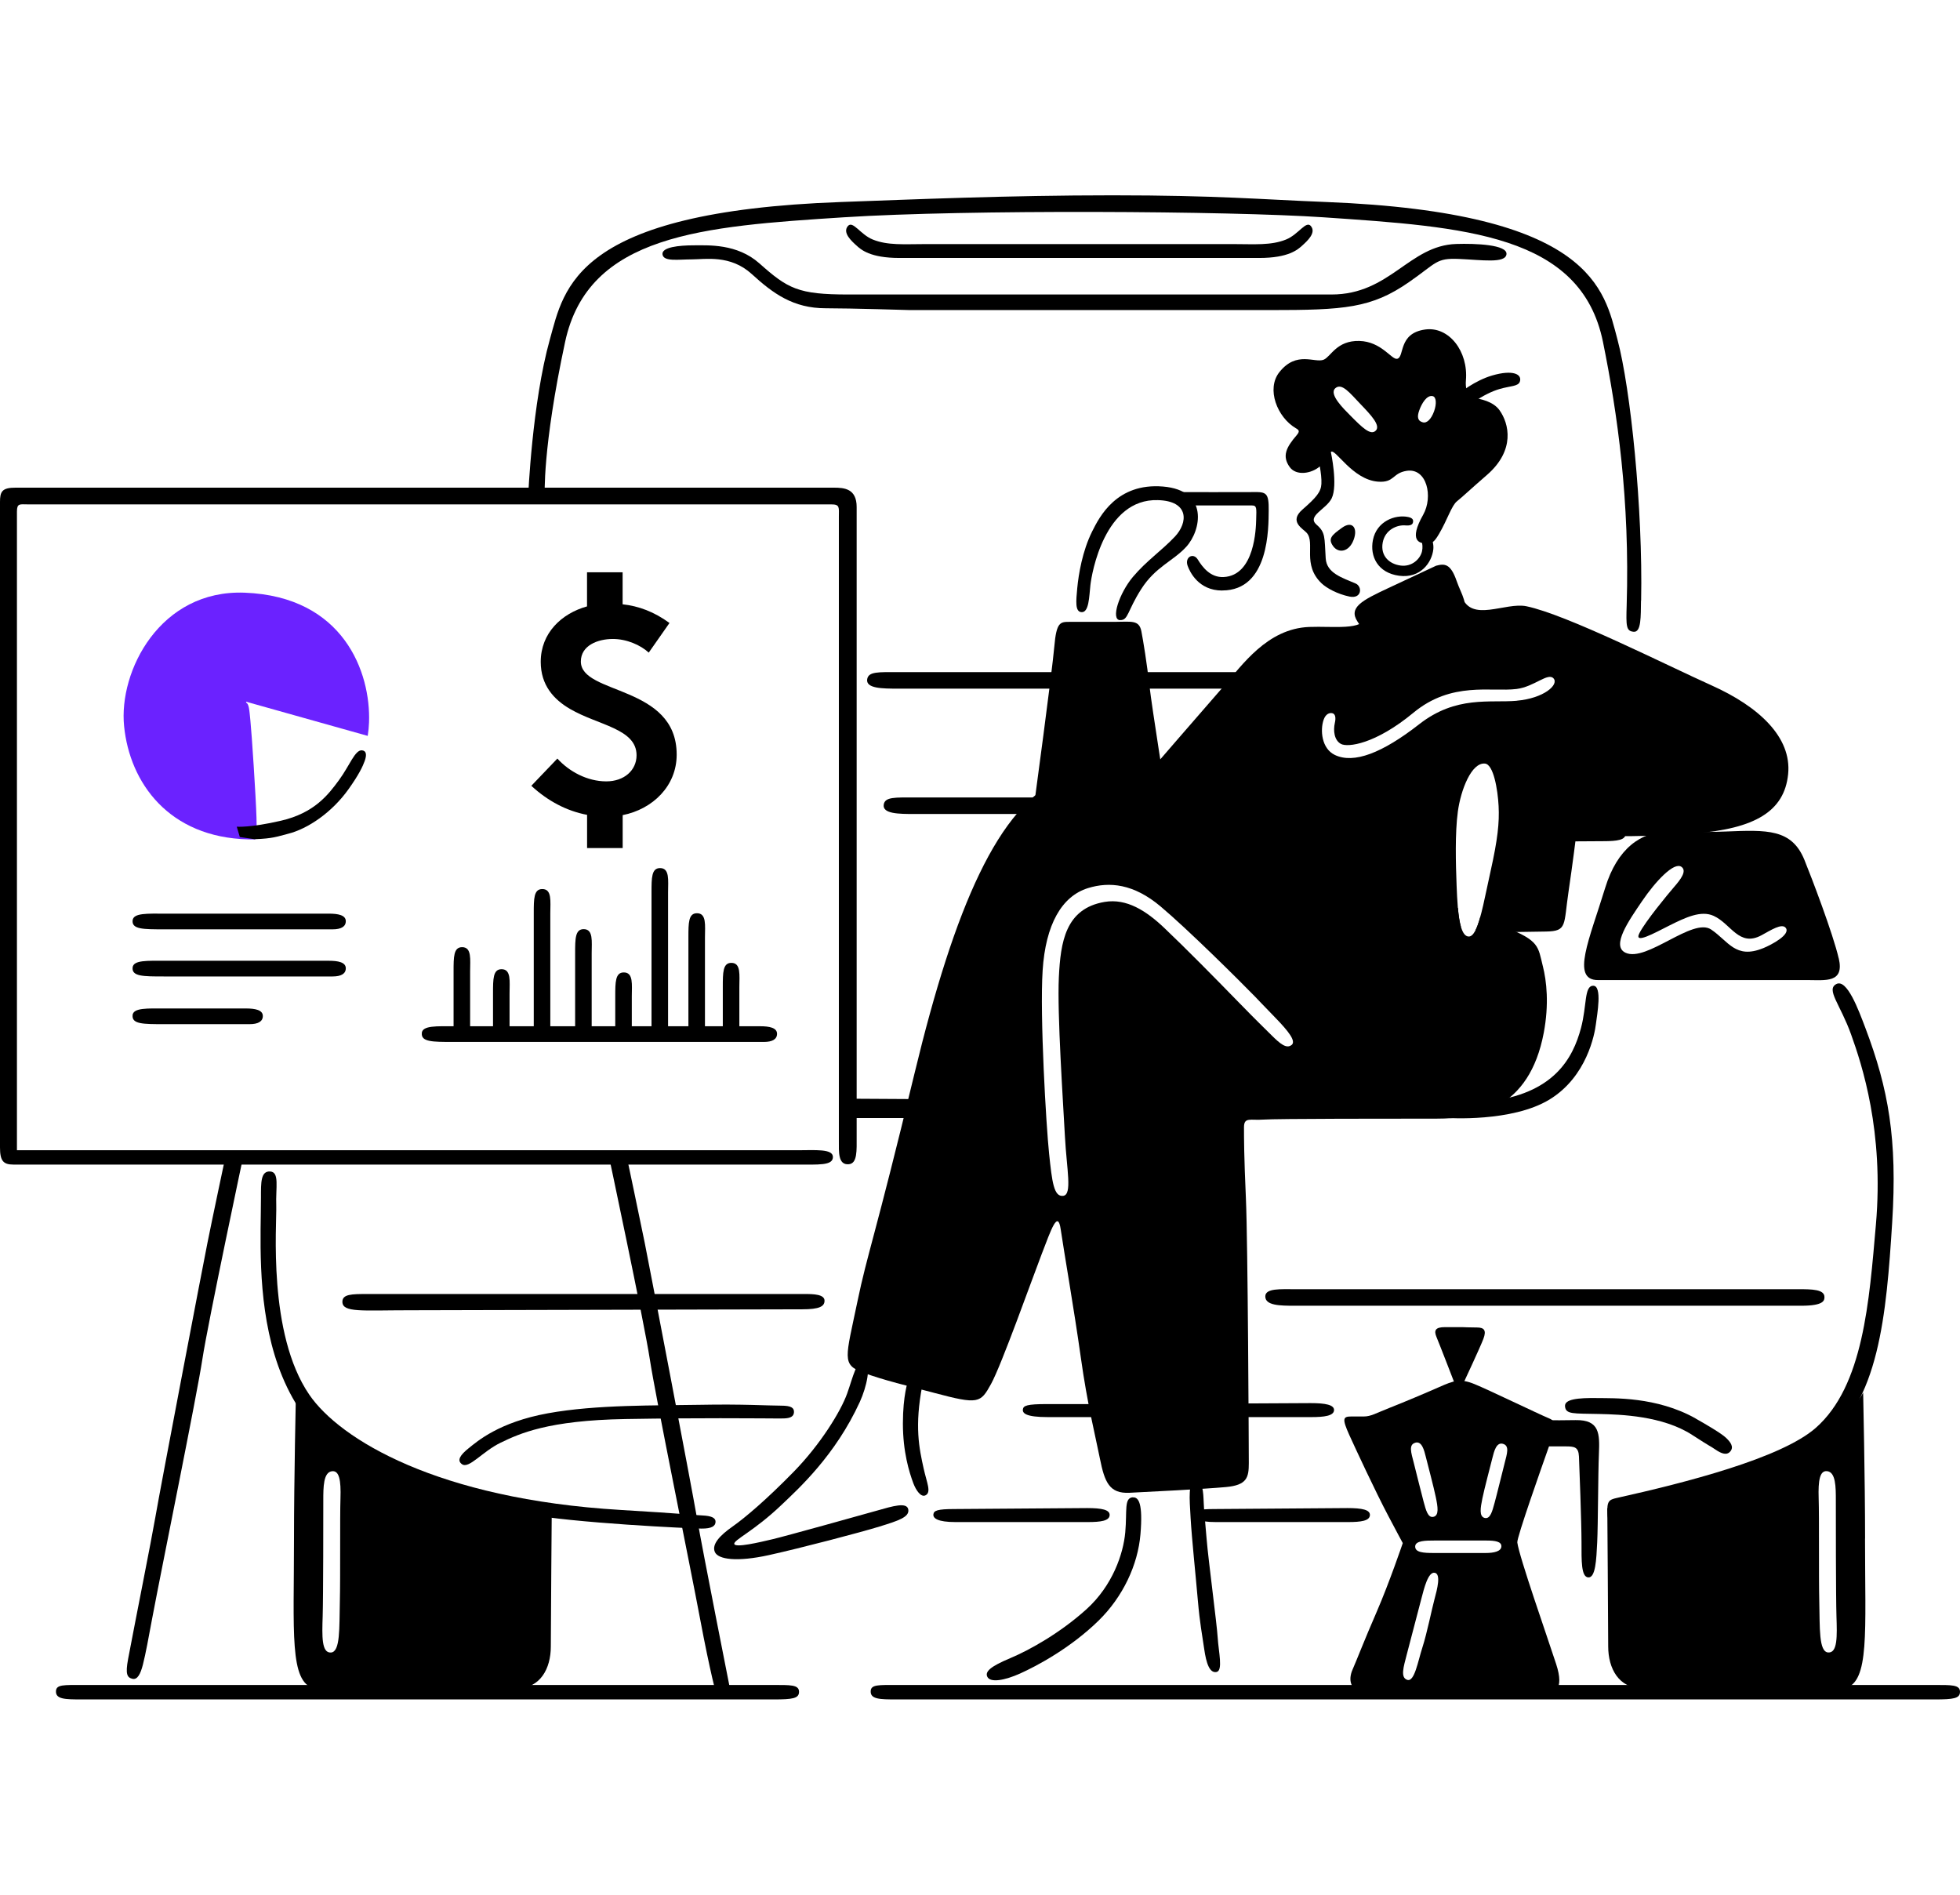 <svg width="990" height="957" viewBox="0 0 990 957" fill="none" xmlns="http://www.w3.org/2000/svg">
<g clip-path="url(#clip0_2187_9834)">
<path d="M438.025 343.015C437.224 347.764 445.582 347.821 453.625 347.821H636.872L637.187 339.467H453.94C443.664 339.467 438.683 339.152 438.025 343.015Z" fill="black"/>
<path fill-rule="evenodd" clip-rule="evenodd" d="M128.891 423.955C129.693 422.324 129.721 419.234 129.55 412.911C129.235 402.154 127.145 370.482 126.487 364.073C125.914 358.322 125.771 355.547 124.283 354.832L124.34 354.431L185.738 371.683C186.11 369.366 186.31 367.106 186.396 364.903C187.34 339.697 173.63 301.301 123.596 299.355C80.804 297.725 59.852 339.01 62.685 366.791C65.519 395.259 85.183 423.011 125.485 423.955C126.63 423.955 127.775 423.955 128.891 423.955Z" fill="#6B22FF"/>
<path d="M446.383 406.329C445.582 411.079 453.94 411.136 461.983 411.136H542.672L542.987 402.782H462.298C452.022 402.782 447.041 402.467 446.383 406.329Z" fill="black"/>
<path d="M562.795 314.089H540.297C535.574 314.089 533.599 314.089 532.54 326.506C531.481 338.923 522.292 406.845 522.292 406.845L589.157 403.212C589.157 403.212 581.858 357.578 580.57 346.219C579.282 334.861 577.421 323.474 576.505 318.81C575.332 312.916 571.353 314.089 562.795 314.089Z" fill="black"/>
<path d="M572.24 756.238C567.661 756.553 569.349 762.99 568.376 773.92C567.403 784.849 561.936 800.9 548.769 812.802C535.602 824.704 520.146 833.373 510.185 837.55C500.224 841.727 497.476 844.302 498.678 846.877C500.166 850.081 507.523 848.737 515.222 845.275C523.638 841.498 540.697 832.429 554.837 818.61C567.231 806.507 574.759 790.342 576.047 774.921C577.335 759.5 575.188 756.067 572.183 756.295L572.24 756.238Z" fill="black"/>
<path d="M648.322 360.782C644.486 359.837 640.164 369.365 638.676 380.265C637.187 391.195 637.731 394.371 638.046 400.608C638.361 407.56 640.193 420.75 644.686 421.608C649.18 422.466 645.316 407.045 645.116 396.974C644.915 386.903 645.975 380.037 647.463 373.828C648.951 367.619 650.898 361.411 648.322 360.753V360.782Z" fill="black"/>
<path d="M436.565 688.118C432.501 686.945 431.098 694.87 427.892 703.854C424.687 712.837 414.382 729.575 400.9 743.365C387.39 757.184 376.456 766.511 370.044 771.003C363.633 775.495 359.425 779.987 361.057 783.849C362.688 787.712 372.306 788.999 388.392 785.451C404.478 781.904 435.02 773.893 444.322 771.003C453.654 768.113 459.435 766.282 458.777 762.42C458.119 758.557 450.963 760.703 443.034 762.963C436.079 764.937 397.065 775.81 390.31 777.412C383.555 779.014 371.533 781.846 370.903 779.872C370.273 777.898 380.664 773.549 394.804 760.045C403.391 751.862 421.967 735.068 434.333 708.002C437.71 700.621 440.315 689.148 436.594 688.089L436.565 688.118Z" fill="black"/>
<path d="M729.24 288.426C729.24 288.426 730.557 289.513 732.217 291.344C733.419 290.772 734.135 290.429 734.221 290.371L729.24 288.426Z" fill="black"/>
<path d="M864.601 346.219C840.986 335.605 791.496 310.513 771.059 306.221C760.354 303.961 743.008 314.805 738.285 301.071C736.911 297.066 734.278 293.633 732.217 291.344C723.544 295.492 689.797 311.371 689.797 311.371C688.824 318.61 673.396 316.178 661.259 316.664C640.049 317.494 627.341 336.034 617.866 346.877C606.617 359.723 580.255 390.251 580.255 390.251L552.118 417.574L628.8 442.637L737.885 468.072C736.396 462.865 736.024 454.453 735.738 447.358C735.308 436.228 734.879 420.807 736.367 409.878C737.856 398.949 743.237 384.987 750.078 385.673C754.372 386.102 756.518 398.748 756.948 407.103C757.377 415.457 756.518 423.811 752.883 440.091C750.221 451.964 748.132 464.153 745.298 469.817L750.107 470.933C750.107 470.933 768.397 470.762 780.963 470.504C791.668 470.304 789.75 467.3 792.269 450.362C794.33 436.457 796.133 421.923 796.133 421.923C796.133 421.923 825.558 423.382 855.928 420.95C886.297 418.547 901.267 409.878 903.185 391.052C905.103 372.255 888.244 356.834 864.601 346.219ZM766.165 353.944C752.568 355.146 735.566 351.169 716.846 365.789C698.126 380.409 683.786 385.874 674.255 381.324C667.442 378.063 666.784 368.65 668.558 363.557C669.56 360.639 671.507 359.866 672.995 360.238C674.512 360.61 674.827 362.556 674.226 365.159C673.339 369.108 673.94 373.914 677.317 375.745C680.695 377.576 694.606 375.974 713.927 359.981C733.247 343.987 753.112 349.595 766.021 347.993C774.98 346.877 781.936 339.467 784.712 342.671C787.489 345.876 779.761 352.714 766.136 353.915L766.165 353.944Z" fill="black"/>
<path d="M603.526 748.114C600.206 748.972 600.75 756.039 601.379 766.739C602.009 777.44 603.955 795.865 605.014 808.082C606.074 820.298 607.161 825.219 608.22 832.715C609.279 840.211 610.997 845.133 614.432 844.503C617.866 843.874 615.491 834.232 615.061 827.165C614.632 820.098 610.338 787.968 609.48 777.468C608.621 766.968 608.192 763.764 607.991 758.843C607.791 753.922 607.562 747.055 603.497 748.142L603.526 748.114Z" fill="black"/>
<path d="M403.591 854.489C403.591 857.865 400.385 858.352 390.739 858.352H41.303C32.717 858.352 27.965 858.266 28.28 854.003C28.509 850.798 32.459 851.056 41.361 851.056H390.195C399.183 851.056 403.591 850.855 403.591 854.489Z" fill="black"/>
<path d="M781.449 730.547H790.666C795.16 730.547 797.307 730.747 797.536 735.697C797.765 740.647 798.824 769.544 798.824 778.956C798.824 788.369 798.624 796.523 802.259 796.724C805.894 796.924 806.323 787.94 806.753 778.956C807.182 769.973 807.182 744.681 807.611 734.41C808.041 724.138 808.041 717.071 795.818 717.272C783.596 717.472 778.244 717.272 778.244 717.272L781.449 730.547Z" fill="black"/>
<path d="M739.401 698.101L734.564 698.273C734.564 698.273 727.007 678.675 725.576 675.299C724.145 671.923 725.09 670.32 729.755 670.32H738.743C738.743 670.32 742.435 670.492 745.985 670.492C749.534 670.492 750.965 671.779 749.248 676.271C747.531 680.763 739.401 698.13 739.401 698.13V698.101Z" fill="black"/>
<path d="M703.393 718.33C703.278 721.478 707.372 721.706 712.037 721.706H762.1C766.021 721.706 769.284 720.877 769.399 718.388C769.513 715.898 766.45 715.412 762.443 715.412H712.18C708.373 715.412 703.507 715.412 703.422 718.33H703.393Z" fill="black"/>
<path d="M759.753 420.778C759.753 424.44 764.905 425.069 775.61 425.069C786.316 425.069 802.402 424.869 809.701 424.869C817 424.869 820.979 424.24 821.064 421.293C821.15 418.489 817.63 417.373 809.701 417.373H775.21C767.052 417.373 759.782 416.744 759.782 420.806L759.753 420.778Z" fill="black"/>
<path d="M862.683 361.325C862.941 364.529 853.352 365.502 845.165 367.419C836.979 369.336 811.418 374.486 798.71 377.69C786.001 380.894 774.923 384.27 767.997 386.216C761.07 388.161 755.459 389.134 754.83 385.73C754.028 381.552 762.873 379.779 767.997 378.348C773.12 376.917 803.203 369.021 813.164 366.789C823.125 364.558 844.364 360.838 851.749 359.408C857.817 358.235 862.425 358.12 862.683 361.325Z" fill="black"/>
<path d="M565.8 313.231C560.82 313.116 565.371 299.526 572.241 291.372C579.11 283.218 586.81 278.097 593.451 271.03C600.091 263.963 600.75 253.034 584.864 252.605C557.872 251.746 551.431 289.656 550.773 295.464C550.115 301.272 550.115 309.74 546.05 309.168C543.045 308.739 543.474 303.818 544.132 296.951C544.791 290.085 546.708 278.326 551.632 268.455C555.353 260.988 564.054 243.821 587.411 245.738C610.768 247.655 606.703 267.94 599.204 276.151C592.621 283.39 583.661 286.222 576.477 297.466C569.292 308.71 569.951 313.317 565.772 313.202L565.8 313.231Z" fill="black"/>
<path d="M307.015 581.457C307.015 581.457 325.334 667.575 328.225 686.544C331.116 705.513 348.491 790.344 353.614 817.639C358.738 844.933 361.972 856.52 361.972 856.52L369.357 856.206C369.357 856.206 354.902 783.277 352.011 766.54C349.12 749.803 327.91 638.965 325.649 627.721C323.388 616.477 316.661 584.661 316.661 584.661L307.015 581.457Z" fill="black"/>
<path d="M72.16 840.87C73.648 835.005 75.022 827.28 76.825 817.639C81.978 790.315 99.323 705.485 102.214 686.544C105.105 667.604 123.424 581.457 123.424 581.457L113.778 584.661C113.778 584.661 107.023 616.477 104.79 627.721C102.529 638.965 81.319 749.831 78.428 766.54C76.253 779.071 68.754 816.523 64.718 837.866C63.229 845.792 64.288 847.279 66.864 847.937C69.441 848.595 71.015 845.334 72.16 840.842V840.87Z" fill="black"/>
<path d="M8.558 580.97V531.531V258.385C8.558 254.093 10.047 254.751 13.911 254.751H419.849C424.343 254.751 423.713 256.267 423.713 261.188V576.164C423.713 581.772 423.255 588.495 428.694 588.037C433.13 587.665 432.701 581.142 432.701 573.904V256.096C432.701 246.769 426.433 246.311 421.137 246.311H7.871C0.973 246.282 0 248.371 0 253.521V579.511C0 586.263 1.603 588.209 6.755 588.209H402.16C413.724 588.209 420.593 588.753 420.708 584.461C420.822 580.112 411.806 580.97 402.646 580.97H8.558Z" fill="black"/>
<path d="M66.979 464.897C66.549 469.389 72.332 469.389 82.722 469.389H168.02C172.256 469.389 174.66 468.044 174.66 465.269C174.66 462.207 170.796 461.463 166.073 461.463H83.581C74.478 461.463 67.351 461.034 66.979 464.897Z" fill="black"/>
<path d="M66.979 488.699C66.549 493.191 72.332 493.191 82.722 493.191H168.02C172.256 493.191 174.66 491.847 174.66 489.071C174.66 486.01 170.796 485.266 166.073 485.266H83.581C74.478 485.266 67.351 484.837 66.979 488.699Z" fill="black"/>
<path d="M66.979 512.791C66.549 517.283 72.331 517.283 82.722 517.283H126.115C130.351 517.283 132.756 515.938 132.756 513.163C132.756 510.102 128.891 509.358 124.169 509.358H91.166C91.166 509.358 93.198 509.358 83.552 509.358C74.45 509.358 67.322 508.929 66.95 512.791H66.979Z" fill="black"/>
<path d="M786 840.441C781.506 826.622 767.366 786.424 766.393 779.071C766.078 776.668 778.787 740.762 782.05 731.52C782.05 731.52 784.312 725.426 784.827 722.937C785.371 720.477 786.315 718.016 782.48 716.414C776.955 714.125 752.053 702.051 744.754 699.076C737.455 696.1 734.249 697.359 726.979 700.563C719.708 703.768 708.975 708.288 701.905 711.064C694.835 713.839 692.487 715.441 688.824 715.441H682.498C678.319 715.441 677.832 716.557 681.525 724.768C684.731 731.835 694.692 753.264 701.246 765.681C705.282 773.349 708.545 779.386 708.545 779.386C708.545 779.386 701.79 799.299 695.378 814.091C688.938 828.883 685.417 838.181 683.156 843.331C680.895 848.481 682.183 853.602 687.65 854.26C693.117 854.89 784.083 854.26 784.083 854.26C784.083 854.26 790.523 854.26 786 840.441ZM714.928 728.659C718.22 727.801 719.365 732.522 720.224 735.984C721.082 739.417 724.231 751.319 725.233 756.211C726.235 761.075 726.95 765.395 724.088 766.111C721.225 766.826 720.224 762.677 719.079 758.5C717.934 754.323 715.358 743.737 714.07 738.73C712.782 733.723 711.379 729.603 714.928 728.688V728.659ZM724.603 807.568C723.258 812.546 720.767 824.963 718.478 832.03C716.188 839.097 714.47 849.625 710.835 848.481C707.2 847.336 708.975 841.843 710.492 835.921C712.009 829.998 716.56 812.746 717.905 807.596C719.25 802.446 721.369 793.548 724.803 794.407C727.866 795.179 725.948 802.618 724.603 807.596V807.568ZM750.393 784.393H724.231C719.136 784.393 714.671 784.164 714.814 781.017C714.928 778.127 720.224 778.098 724.374 778.098H750.765C755.144 778.098 758.465 778.585 758.35 781.074C758.236 783.563 754.686 784.393 750.393 784.393ZM759.924 739.302C758.636 744.309 756.06 754.924 754.915 759.072C753.77 763.221 752.768 767.398 749.906 766.683C747.044 765.968 747.759 761.676 748.761 756.784C749.763 751.891 752.912 740.018 753.77 736.556C754.629 733.122 755.774 728.373 759.066 729.231C762.615 730.147 761.212 734.238 759.924 739.274V739.302Z" fill="black"/>
<path d="M750.622 795.693C747.444 796.036 748.189 802.102 749.191 808.396C750.192 814.69 751.595 821.5 752.454 827.594C753.198 832.887 754.658 840.354 757.806 839.639C760.955 838.924 759.81 832.458 758.951 826.163C758.092 819.869 755.803 808.682 755.087 804.505C754.371 800.328 753.427 795.378 750.65 795.664L750.622 795.693Z" fill="black"/>
<path fill-rule="evenodd" clip-rule="evenodd" d="M121.135 422.781L119.589 417.545C119.589 417.545 126.115 418.175 141.887 414.541C158.889 410.622 165.902 401.266 171.254 393.97C176.607 386.674 179.297 378.692 182.818 378.978C185.079 379.178 185.308 381.267 184.221 384.328C183.247 387.046 181.33 391.195 175.977 398.691C167.762 410.192 155.683 418.604 145.321 421.179C139.74 422.581 137.937 423.525 128.605 423.868L121.135 422.781Z" fill="black"/>
<path d="M233.396 478.4C229.102 478.4 229.102 483.322 229.102 490.617V522.547H237.46V490.617C237.46 484.609 238.376 478.372 233.396 478.4Z" fill="black"/>
<path d="M352.011 461.262C347.718 461.262 347.718 466.183 347.718 473.479V522.546H356.076V473.479C356.076 467.47 356.992 461.233 352.011 461.262Z" fill="black"/>
<path d="M315.059 491.16C310.765 491.16 310.765 496.081 310.765 503.377V522.546H319.123V503.377C319.123 497.369 320.039 491.132 315.059 491.16Z" fill="black"/>
<path d="M273.898 449.045C269.604 449.045 269.604 453.966 269.604 461.262V522.517H277.963V461.262C277.963 455.254 278.878 449.016 273.898 449.045Z" fill="black"/>
<path d="M253.318 489.529C249.024 489.529 249.024 494.45 249.024 501.746V522.518H257.382V501.746C257.382 495.738 258.298 489.501 253.318 489.529Z" fill="black"/>
<path d="M294.793 469.303C290.5 469.303 290.5 474.224 290.5 481.52V522.547H298.858V481.52C298.858 475.511 299.774 469.274 294.793 469.303Z" fill="black"/>
<path d="M369.386 486.326C365.092 486.326 365.092 491.247 365.092 498.543V522.547H373.45V498.543C373.45 492.535 374.366 486.298 369.386 486.326Z" fill="black"/>
<path d="M333.378 438.459C329.084 438.459 329.084 443.38 329.084 450.676V522.546H337.442V450.676C337.442 444.668 338.358 438.43 333.378 438.459Z" fill="black"/>
<path d="M928.746 484.093C925.855 471.562 914.978 443.065 911.4 434.282C904.96 418.546 892.423 419.175 871.871 419.977C858.389 420.492 852.579 419.977 842.933 419.977C828.793 419.977 816.828 428.674 810.789 448.416C802.86 474.337 793.328 495.023 807.153 495.023H913.032C922.019 495.023 931.666 496.625 928.775 484.093H928.746ZM890.476 478.943C876.594 484.551 873.045 475.367 864.286 469.473C854.955 463.207 831.655 486.182 821.036 481.204C813.737 477.77 822.639 465.124 829.394 455.168C836.149 445.211 845.566 435.112 849.316 437.83C852.207 439.918 848.829 444.267 845.623 447.958C842.418 451.649 831.168 465.296 828.106 471.247C825.043 477.198 835.348 471.419 843.362 467.385C851.405 463.379 859.191 459.688 865.545 462.578C874.39 466.583 878.369 478.571 889.818 472.334C894.541 469.759 899.979 466.24 901.926 468.586C904.702 471.905 894.97 477.141 890.448 478.972L890.476 478.943Z" fill="black"/>
<path d="M639.105 654.701C638.99 659.421 646.49 659.507 653.903 659.507H909.797C921.361 659.507 921.533 656.789 921.533 655.101C921.533 651.239 915.264 651.153 908.509 651.153H654.218C646.833 651.153 639.219 650.609 639.105 654.701Z" fill="black"/>
<path d="M617.351 298.238C641.252 298.238 640.708 266.223 640.822 257.954C640.937 248.97 639.649 248.427 633.094 248.541C627.083 248.627 596.656 248.541 596.656 248.541V255.293H632.35C634.926 255.293 634.64 256.781 634.496 262.475C634.382 266.652 633.838 290.685 618.038 291.457C611.283 291.772 607.276 286.307 605.014 282.617C602.753 278.926 598.316 281.386 599.862 285.735C600.921 288.739 605.329 298.267 617.322 298.267L617.351 298.238Z" fill="black"/>
<path d="M197.702 740.016C177.924 731.834 156.714 716.87 149.472 703.395C149.472 703.395 148.499 747.741 148.499 777.153C148.499 824.704 146.094 849.452 158.631 852.828C171.169 856.204 248.795 852.828 260.875 852.828C272.954 852.828 278.22 842.7 278.22 831.628C278.22 820.555 278.707 761.245 278.707 761.245C278.707 761.245 217.453 748.228 197.702 740.045V740.016ZM171.97 756.897C171.655 766.224 171.97 796.408 171.655 809.283C171.34 822.129 171.97 834.346 167.161 834.661C162.353 834.975 162.667 826.306 162.982 816.35C163.297 806.393 163.297 764.622 163.297 757.869C163.297 751.117 163.297 743.507 167.791 743.078C171.34 742.763 172.285 747.569 171.97 756.897Z" fill="black"/>
<path d="M942.056 777.126C942.056 747.714 941.083 703.367 941.083 703.367C933.841 716.871 912.631 731.806 892.852 739.989C873.073 748.172 811.848 761.79 811.848 761.79C811.848 761.79 812.306 820.471 812.306 831.572C812.306 842.673 817.601 852.772 829.651 852.772C841.702 852.772 919.357 856.148 931.895 852.772C944.432 849.396 942.027 824.648 942.027 777.097L942.056 777.126ZM923.422 834.633C918.613 834.318 919.243 822.102 918.928 809.256C918.613 796.409 918.928 766.196 918.613 756.869C918.298 747.542 919.243 742.736 922.792 743.05C927.286 743.451 927.286 751.09 927.286 757.842C927.286 764.594 927.286 806.366 927.601 816.322C927.916 826.279 928.231 834.948 923.422 834.633Z" fill="black"/>
<path d="M575.761 709.174H528.876C518.6 709.174 516.883 709.975 516.654 711.892C516.425 713.809 518.142 715.754 529.305 715.754H662.261C668.902 715.754 673.625 715.125 673.825 712.321C674.026 709.517 669.331 708.688 662.032 708.688C654.733 708.688 575.761 709.174 575.761 709.174Z" fill="black"/>
<path d="M482.22 762.189C473.375 762.189 471.658 762.991 471.457 764.908C471.257 766.824 473.547 768.77 482.649 768.77H549.399C556.039 768.77 560.276 768.141 560.476 765.337C560.676 762.533 556.469 761.703 549.17 761.703L482.191 762.189H482.22Z" fill="black"/>
<path d="M613.687 762.189C604.843 762.189 603.125 762.991 602.925 764.908C602.725 766.824 605.014 768.77 614.117 768.77H680.867C687.507 768.77 691.744 768.141 691.944 765.337C692.144 762.533 687.937 761.703 680.638 761.703L613.659 762.189H613.687Z" fill="black"/>
<path d="M213.073 521.774C212.644 526.266 218.426 526.266 228.816 526.266H385.844C390.081 526.266 392.485 524.921 392.485 522.146C392.485 519.084 388.621 518.34 383.898 518.34H229.646C220.544 518.34 213.417 517.911 213.044 521.774H213.073Z" fill="black"/>
<path d="M405.222 661.309C413.895 661.309 416.471 659.85 416.471 656.96C416.471 653.756 411.004 653.584 406.654 653.584H185.48C177.666 653.584 172.943 653.641 172.943 657.504C172.943 663.083 183.018 661.795 206.375 661.795L405.222 661.309Z" fill="black"/>
<path d="M212.186 750.775C123.453 732.149 131.811 641.167 131.811 604.717C131.811 597.336 131.668 591.385 136.477 591.699C141.285 592.014 139.196 599.739 139.539 609.038C139.854 618.365 135.074 673.612 156.256 704.483C171.684 726.971 221.002 757.127 313.456 762.648C345.714 764.565 350.208 765.223 354.702 765.424C359.196 765.624 361.429 766.568 361.429 768.571C361.429 770.745 359.568 772.119 354.273 772.061C348.491 772.004 289.555 769.286 265.111 764.565L212.186 750.746V750.775Z" fill="black"/>
<path d="M458.634 697.559C458.634 697.559 456.058 704.625 456.058 718.988C456.058 733.351 459.235 743.507 461.296 749.087C462.698 752.835 465.188 756.325 467.392 755.295C470.598 753.807 468.137 748.972 466.534 741.705C464.33 731.691 461.811 720.504 465.904 699.504L458.605 697.587L458.634 697.559Z" fill="black"/>
<path d="M817.143 765.424C845.05 761.218 885.782 751.748 919.844 729.46C949.211 709.547 952.846 663.255 955.737 617.592C958.428 575.191 953.82 549.928 942.227 519.257C938.678 509.873 932.896 494.251 927.543 497.027C922.191 499.802 929.518 507.212 934.985 522.462C940.452 537.711 951.644 571.386 947.522 618.536C944.145 657.104 941.254 699.991 917.153 721.192C899.635 736.584 851.033 748.944 816.685 756.583C812.591 757.499 811.532 758.185 811.962 765.052C812.391 771.918 817.143 765.395 817.143 765.395V765.424Z" fill="black"/>
<path d="M856.414 716.412C836.721 705.34 814.624 706.284 807.382 706.141C796.62 705.941 790.18 706.771 790.494 710.318C790.867 714.467 794.673 713.866 807.84 714.181C818.46 714.438 839.784 715.039 854.783 724.795C864.429 731.061 863.456 730.088 866.518 732.177C869.581 734.265 872.3 735.238 874.075 732.978C875.85 730.718 874.075 728.314 871.671 726.083C869.266 723.851 861.538 719.331 856.414 716.441V716.412Z" fill="black"/>
<path d="M735.538 123.227C711.723 123.999 702.105 148.747 672.537 148.747H428.465C403.162 148.747 397.981 145.858 383.555 133.012C372.277 122.998 357.794 123.913 350.38 123.913C342.967 123.913 334.036 124.829 334.637 128.548C335.238 132.268 342.652 131.009 349.464 131.009C356.277 131.009 368.899 128.548 379.719 138.419C390.51 148.29 400.7 155.7 417.073 155.7C429.724 155.7 459.664 156.615 459.664 156.615H641.424C679.063 156.615 692.717 155.7 711.78 142.424C725.748 132.725 725.262 130.293 736.826 130.78C748.389 131.266 760.44 133.183 760.927 128.377C761.413 123.57 745.327 122.912 735.538 123.227Z" fill="black"/>
<path d="M828.936 303.331C829.852 257.068 823.64 196.327 816.971 171.436C810.302 146.545 804.72 107.319 669.732 102.026C636.872 100.739 614.832 98.65 561.936 98.65C509.04 98.65 460.981 100.739 424.973 102.026C289.956 106.833 284.975 145.601 277.733 171.436C268.746 203.566 266.799 250.487 266.799 250.487H275.157C275.157 250.487 273.869 226.712 285.433 172.724C297.112 118.306 354.874 114.358 426.232 109.751C488.431 105.746 621.215 106.547 668.387 109.751C739.745 114.615 798.595 118.192 809.672 172.724C816.971 208.716 823.268 252.748 821.637 305.763C821.322 316.206 821.322 318.781 825.186 319.096C829.05 319.411 828.735 311.371 828.878 303.36L828.936 303.331Z" fill="black"/>
<path d="M394.66 709.975C388.02 709.975 375.254 709.117 353.414 709.546C331.546 709.975 301.348 709.346 276.675 713.838C252.03 718.329 241.096 727.971 236.802 731.405C232.509 734.838 230.591 737.613 233.367 739.559C236.917 742.019 243.643 733.121 252.974 728.629C262.306 724.137 276.76 717.385 315.975 716.727C355.189 716.069 380.263 716.413 388.621 716.413C394.288 716.413 393.229 716.527 396.12 716.413C399.011 716.298 400.929 715.554 401.043 713.294C401.158 711.034 399.555 709.975 394.603 709.975H394.66Z" fill="black"/>
<path d="M662.175 114.214C659.685 111.181 655.935 118.391 649.61 120.966C642.024 124.056 633.58 123.284 623.018 123.284H467.393C456.831 123.284 448.387 124.056 440.801 120.966C434.476 118.391 430.755 111.181 428.236 114.214C425.431 117.59 430.211 121.825 432.529 123.942C434.848 126.059 439.456 130.293 454.34 130.293H636.042C650.898 130.293 655.535 126.059 657.853 123.942C660.172 121.825 664.952 117.59 662.147 114.214H662.175Z" fill="black"/>
<path d="M737.112 198.646C737.112 198.646 744.697 192.294 753.656 189.662C764.247 186.572 768.913 189.032 767.682 192.752C766.852 195.212 762.959 194.869 757.463 196.471C753.542 197.616 749.363 199.704 744.182 203.08L739.058 203.166L737.112 198.617V198.646Z" fill="black"/>
<path d="M677.89 266.538C672.709 270.257 670.619 272.002 673.338 275.808C676.058 279.613 681.353 278.897 683.7 272.718C686.047 266.538 682.956 262.875 677.89 266.538Z" fill="black"/>
<path d="M725.319 285.764C725.319 285.764 714.213 290.942 701.161 297.065C688.108 303.188 680.895 306.821 685.733 314.031C690.57 321.241 695.865 331.426 695.865 331.426C695.865 331.426 732.618 312.286 737.57 309.196C742.522 306.106 738.114 300.326 735.738 293.403C732.675 284.562 729.641 284.619 725.376 285.735L725.319 285.764Z" fill="black"/>
<path d="M723.973 277.41C723.258 284.134 717.476 292.23 706.713 290.8C695.951 289.369 691.829 281.044 693.461 272.775C695.321 263.305 704.624 259.757 711.265 261.13C713.698 261.645 713.898 262.704 713.726 263.734C713.497 265.193 712.037 265.565 709.747 265.365C705.883 265.05 699.643 267.368 698.413 274.034C697.182 280.7 701.647 284.877 707.458 285.65C713.268 286.422 717.476 282.159 718.277 278.383C719.079 274.606 717.504 271.345 716.417 269.37C715.644 267.968 716.073 266.91 717.447 266.252C719.909 265.05 724.574 271.974 723.973 277.439V277.41Z" fill="black"/>
<path d="M990 854.489C990 857.865 986.794 858.352 977.148 858.352H452.824C444.237 858.352 439.485 858.266 439.8 854.003C440.029 850.798 443.979 851.056 452.881 851.056H976.604C985.592 851.056 990 850.855 990 854.489Z" fill="black"/>
<path d="M757.463 207.256C754.2 202.678 747.817 201.477 743.638 200.819C740.804 200.39 740.146 195.182 740.432 192.15C741.72 177.358 731.788 164.769 719.852 166.429C706.027 168.346 709.576 180.448 705.683 181.22C702.878 181.764 697.783 172.494 686.591 172.208C675.085 171.922 672.194 180.219 668.587 181.678C664.122 183.509 654.934 177.015 646.232 187.944C639.448 196.47 645.173 210.804 654.504 216.269C656.136 217.213 656.68 217.814 654.905 219.873C649.724 225.882 647.406 230.374 651.47 235.953C654.733 240.416 662.318 239.3 666.641 235.581C667.156 238.499 667.585 241.904 667.442 244.393C667.242 248.398 664.98 251.174 657.882 257.354C650.783 263.533 658.311 267.11 660.057 269.17C664.437 274.262 657.596 285.163 667.528 294.633C670.047 297.037 675.485 300.041 681.668 301.328C687.851 302.587 688.28 296.236 684.673 294.691C677.861 291.772 670.104 289.483 669.617 282.045C668.931 271.258 669.618 268.998 664.981 264.993C659.943 260.615 669.875 257.268 672.623 251.717C675.886 245.08 672.222 228.314 672.222 228.314C674.255 225.996 682.927 242.276 696.037 243.277C704.395 243.907 703.193 238.957 710.492 237.812C720.768 236.21 723.973 250.916 718.85 259.986C711.322 273.29 717.132 274.434 720.138 274.434C723.143 274.434 724.059 274.434 726.836 269.713C731.072 262.532 733.19 255.351 735.938 253.176C738.657 251.002 742.865 246.996 751.051 239.901C765.535 227.341 762.157 213.865 757.463 207.285V207.256ZM694.892 217.499C692.316 220.188 687.851 215.725 682.183 210.003C678.691 206.484 671.135 199.159 674.426 196.127C677.718 193.122 681.897 198.587 687.192 204.109C692.488 209.631 697.44 214.867 694.921 217.499H694.892ZM724.374 207.685C722.829 212.034 720.51 213.779 718.793 213.35C716.016 212.664 715.673 210.575 716.875 207.256C718.048 203.937 720.625 199.417 723.63 200.075C725.548 200.504 725.662 204.052 724.374 207.685Z" fill="black"/>
<path d="M517.169 555.447L428.694 554.932V564.688H517.169V555.447Z" fill="black"/>
<path d="M804.749 497.883C800.112 497.883 801.6 507.839 798.566 519.226C794.473 534.533 784.827 552.73 750.965 556.363C737.741 557.794 731.043 556.621 731.043 556.621L546.222 555.562V564.66H731.043C731.043 564.66 763.617 566.92 782.594 555.39C801.572 543.86 805.493 522.202 806.094 517.252C806.724 512.303 809.386 497.883 804.749 497.883Z" fill="black"/>
<path d="M779.274 487.927C776.841 478.17 777.671 475.081 760.297 468.328C757.606 467.298 753.255 465.525 747.674 463.236C745.985 469.187 744.153 473.135 741.777 473.021C738.457 472.877 737.083 466.297 736.396 458.601C702.906 444.782 647.463 421.521 625.938 412.08C597.314 399.548 556.812 384.756 536.232 393.454C504.374 406.873 482.219 458.029 461.983 541.915C441.746 625.802 438.225 632.611 433.044 657.588C427.148 685.97 425.001 689.175 435.935 693.266C446.583 697.214 458.491 699.961 471.944 703.537C494.299 709.488 495.243 708.687 500.567 699.045C505.891 689.403 521.291 646.03 526.128 633.498C530.965 620.967 534.314 610.838 535.774 620.967C537.234 631.095 542.529 661.451 545.907 685.541C549.284 709.631 553.148 724.595 555.553 736.64C557.957 748.685 560.362 754.464 570.494 753.978C580.627 753.491 608.592 752.061 619.211 751.088C629.831 750.115 630.775 746.282 630.775 739.043C630.775 731.805 630.289 627.232 629.316 605.517C628.342 583.83 628.342 574.674 628.342 569.353C628.342 564.031 631.72 565.977 637.988 565.49C644.257 565.004 705.511 565.004 725.748 565.004C745.985 565.004 772.433 560.34 779.761 521.63C782.48 507.182 781.22 495.594 779.274 487.898V487.927ZM652.329 527.839C649.781 529.813 646.633 527.238 642.282 522.918C637.96 518.597 635.384 516.223 625.709 506.295C613.029 493.277 599.175 479.229 588.069 468.672C578.91 459.974 569.063 453.68 557.957 455.539C538.121 458.887 535.688 475.853 534.829 493.62C533.942 512.131 537.005 557.05 537.892 573.902C538.779 590.725 541.728 603.428 537.005 604C532.282 604.601 531.395 596.905 529.906 582.743C528.418 568.58 525.155 513.104 526.643 490.073C528.132 467.041 536.232 452.678 549.571 448.558C560.39 445.211 572.612 446.384 586.18 457.8C599.776 469.215 625.766 494.994 634.01 503.462C634.01 503.462 637.359 507.01 644.057 513.905C650.755 520.8 654.876 525.922 652.329 527.867V527.839Z" fill="black"/>
<path d="M281.512 383.127C287.494 389.707 296.654 394.657 306.242 394.657C315.23 394.657 321.527 389.106 321.527 381.467C321.527 367.992 302.035 366.332 287.952 358.092C279.708 353.286 273.125 346.104 273.125 334.288C273.125 319.754 283.601 309.883 296.51 306.278V289.055H314.486V305.22C322.586 306.107 330.372 308.968 338.158 314.661L327.681 329.625C323.474 325.734 316.432 322.73 309.563 322.73C301.92 322.73 293.39 326.02 293.39 334.117C293.39 351.054 341.793 345.79 341.793 381.153C341.793 397.032 329.656 408.705 314.515 411.709V428.332H296.539V411.566C286.206 409.62 276.617 404.528 268.374 396.889L281.569 383.098L281.512 383.127Z" fill="black"/>
</g>
<defs>
<clipPath id="clip0_2187_9834">
<rect width="990" height="957" fill="white"/>
</clipPath>
</defs>
</svg>

